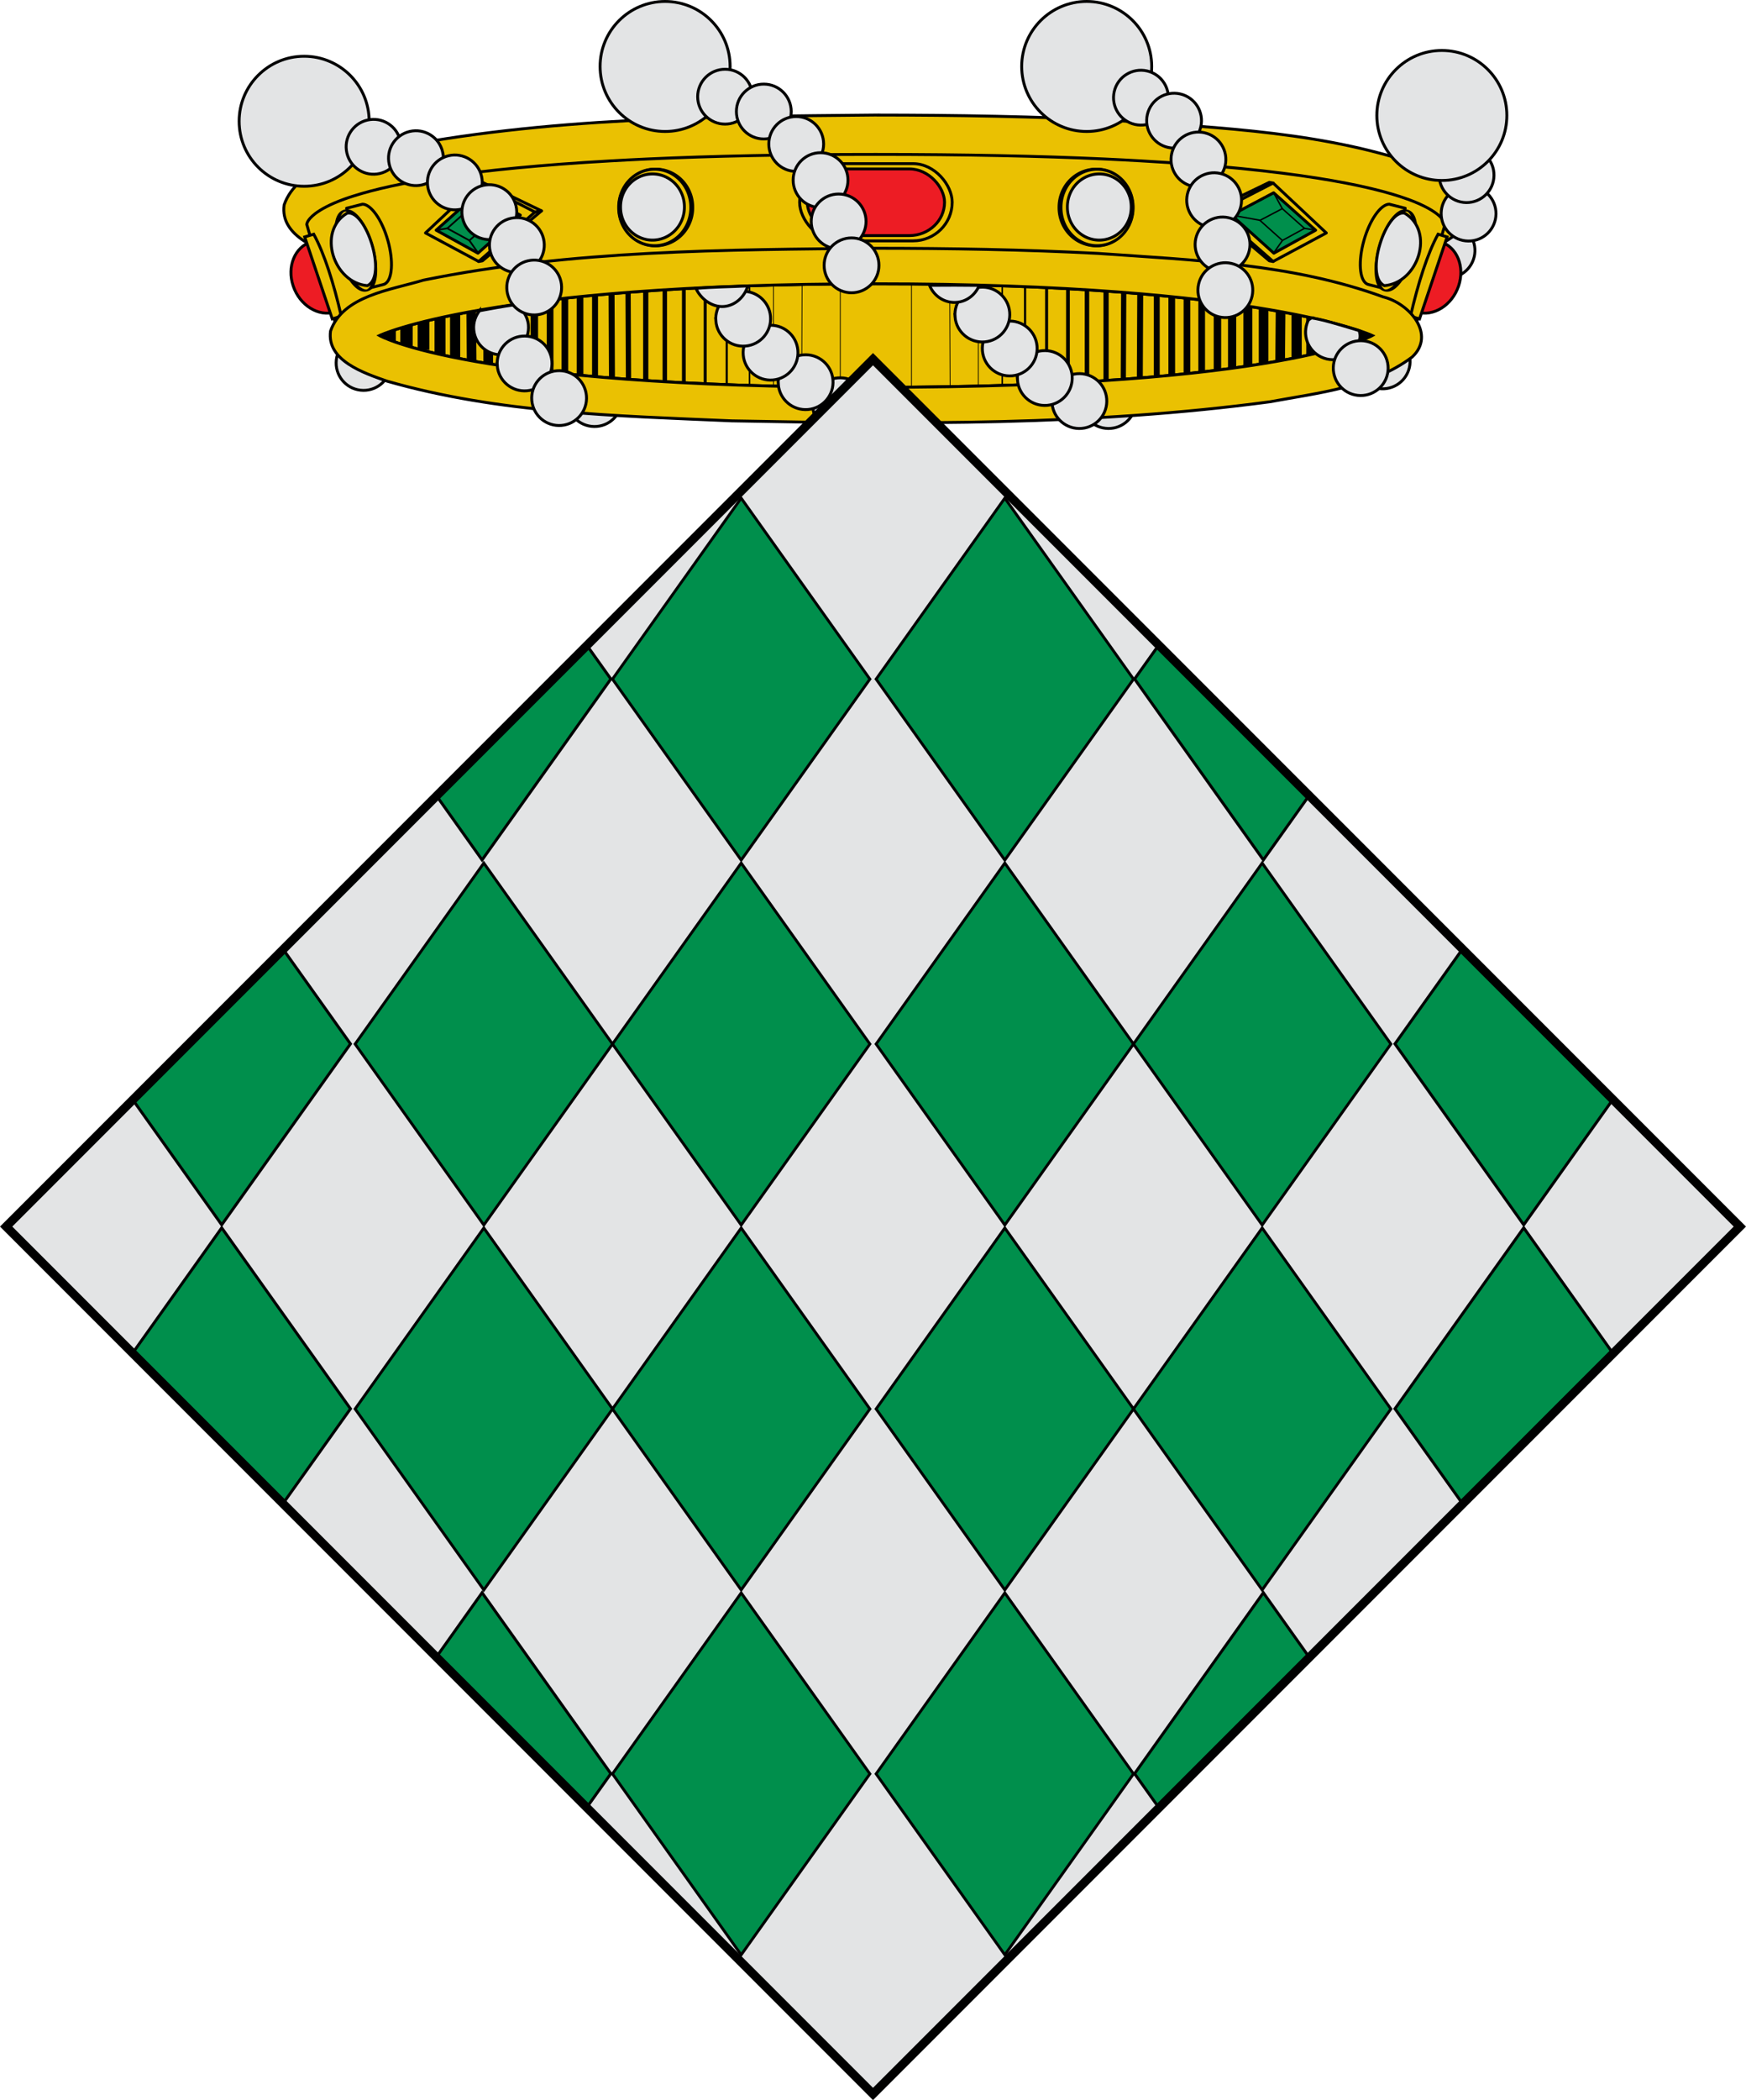 <?xml version="1.0" encoding="UTF-8" standalone="no"?>
<svg
   xmlns:dc="http://purl.org/dc/elements/1.1/"
   xmlns:cc="http://creativecommons.org/ns#"
   xmlns:rdf="http://www.w3.org/1999/02/22-rdf-syntax-ns#"
   xmlns:svg="http://www.w3.org/2000/svg"
   xmlns="http://www.w3.org/2000/svg"
   xmlns:sodipodi="http://sodipodi.sourceforge.net/DTD/sodipodi-0.dtd"
   xmlns:inkscape="http://www.inkscape.org/namespaces/inkscape"
   inkscape:version="1.0 (4035a4fb49, 2020-05-01)"
   sodipodi:docname="Escut_de_Talamanca.svg"
   id="svg3194"
   height="725.136"
   width="603.243"
   version="1.0">
  <sodipodi:namedview
     inkscape:current-layer="svg3194"
     inkscape:window-maximized="1"
     inkscape:window-y="0"
     inkscape:window-x="0"
     inkscape:cy="237.51488"
     inkscape:cx="301.62133"
     inkscape:zoom="0.56512821"
     showgrid="false"
     id="namedview217"
     inkscape:window-height="691"
     inkscape:window-width="1366"
     inkscape:pageshadow="2"
     inkscape:pageopacity="0"
     guidetolerance="10"
     gridtolerance="10"
     objecttolerance="10"
     borderopacity="1"
     bordercolor="#666666"
     pagecolor="#ffffff" />
  <defs
     id="defs3196" />
  <g
     style="display:inline"
     id="layer3"
     transform="translate(-29.807,-173.345)">
    <g
       id="g2632"
       transform="translate(487.413,-556.1)">
      <path
         style="fill:#e3e4e5;fill-opacity:1;stroke:#010101;stroke-width:1;stroke-miterlimit:4;stroke-dasharray:none"
         id="path3446"
         d="m 33.911,811.986 c 2.186,-4.755 7.809,-6.836 12.564,-4.649 4.751,2.184 6.832,7.807 4.645,12.562 -2.185,4.753 -7.808,6.834 -12.559,4.649 -4.755,-2.186 -6.836,-7.809 -4.651,-12.562 z" />
      <path
         style="fill:#eac102;fill-rule:evenodd;stroke:#000000;stroke-width:1px;stroke-linecap:butt;stroke-linejoin:miter;stroke-opacity:1"
         id="path9052"
         d="m -155.159,769.165 c -56.613,0.564 -113.876,0.617 -169.475,11.941 -12.408,3.739 -30.146,5.827 -34.804,19.07 -1.528,11.061 12.501,15.749 21.263,18.789 41.744,11.963 85.853,12.976 129.105,14.847 67.291,1.289 135.015,1.812 201.806,-7.122 18.247,-3.365 38.339,-5.442 53.344,-16.78 8.96,-8.379 -0.958,-20.095 -10.862,-22.505 -33.977,-12.447 -71.036,-13.782 -106.972,-16.317 -27.773,-1.447 -55.595,-1.905 -83.407,-1.923 z" />
      <path
         style="fill:#eac102;fill-opacity:1;fill-rule:evenodd;stroke:#000000;stroke-width:1px;stroke-linecap:butt;stroke-linejoin:miter;stroke-opacity:1"
         id="path9054"
         d="m -154.984,782.762 c -30.857,0 -56.88,0.574 -78.812,1.571 -4.387,0.2 -8.621,0.422 -12.688,0.652 -48.771,2.767 -74.923,7.658 -88.938,12.126 -1.168,0.372 -2.276,0.732 -3.281,1.097 -5.012,1.821 -8.094,3.565 -9.969,4.981 -0.369,0.279 -0.686,0.546 -0.969,0.8 -0.293,0.264 -0.537,0.506 -0.75,0.741 -1.253,1.383 -1.219,2.224 -1.219,2.224 l 10.656,36.733 h 34.844 302.25 34.844 l 10.656,-36.733 c 0,0 0.034,-0.84 -1.219,-2.224 -0.212,-0.235 -0.457,-0.477 -0.75,-0.741 -1.715,-1.549 -4.922,-3.595 -10.937,-5.781 -0.009,-0.003 -0.023,0.003 -0.031,0 -13.071,-4.744 -39.351,-10.225 -92.188,-13.223 -0.01,-5.7e-4 -0.021,5.7e-4 -0.031,0 -4.066,-0.231 -8.27,-0.453 -12.656,-0.652 -21.933,-0.998 -47.954,-1.571 -78.812,-1.571 z" />
      <path
         style="display:inline;overflow:visible;visibility:visible;fill:#eac102;fill-opacity:1;fill-rule:evenodd;stroke:#000000;stroke-width:1.784px;stroke-linecap:round;stroke-linejoin:round;stroke-miterlimit:4;stroke-dasharray:none;stroke-dashoffset:0;stroke-opacity:1;marker:none;marker-start:none;marker-mid:none;marker-end:none;enable-background:accumulate"
         id="path9058"
         transform="matrix(0.553,0,0,0.569,-1059.582,398.757)"
         d="m 1796.348,707.071 a 23.066,23.066 0 1 1 -46.131,0 23.066,23.066 0 1 1 46.131,0 z" />
      <path
         style="display:inline;overflow:visible;visibility:visible;fill:#eac102;fill-opacity:1;fill-rule:evenodd;stroke:#000000;stroke-width:1.804px;stroke-linecap:round;stroke-linejoin:round;stroke-miterlimit:4;stroke-dasharray:none;stroke-dashoffset:0;stroke-opacity:1;marker:none;marker-start:none;marker-mid:none;marker-end:none;enable-background:accumulate"
         id="path9060"
         transform="matrix(0.54,0,0,0.569,-1036.134,398.757)"
         d="m 1796.348,707.071 a 23.066,23.066 0 1 1 -46.131,0 23.066,23.066 0 1 1 46.131,0 z" />
      <path
         style="display:inline;overflow:visible;visibility:visible;fill:#e3e4e5;fill-opacity:1;fill-rule:evenodd;stroke:#000000;stroke-width:2.063px;stroke-linecap:round;stroke-linejoin:round;stroke-miterlimit:4;stroke-dasharray:none;stroke-dashoffset:0;stroke-opacity:1;marker:none;marker-start:none;marker-mid:none;marker-end:none;enable-background:accumulate"
         id="path9062"
         transform="matrix(0.478,0,0,0.492,-925.426,453.05)"
         d="m 1796.348,707.071 a 23.066,23.066 0 1 1 -46.131,0 23.066,23.066 0 1 1 46.131,0 z" />
      <path
         style="display:inline;overflow:visible;visibility:visible;fill:#eac102;fill-opacity:1;fill-rule:evenodd;stroke:#000000;stroke-width:1.784px;stroke-linecap:round;stroke-linejoin:round;stroke-miterlimit:4;stroke-dasharray:none;stroke-dashoffset:0;stroke-opacity:1;marker:none;marker-start:none;marker-mid:none;marker-end:none;enable-background:accumulate"
         id="path9066"
         transform="matrix(-0.553,0,0,0.569,749.613,398.757)"
         d="m 1796.348,707.071 a 23.066,23.066 0 1 1 -46.131,0 23.066,23.066 0 1 1 46.131,0 z" />
      <path
         style="display:inline;overflow:visible;visibility:visible;fill:#eac102;fill-opacity:1;fill-rule:evenodd;stroke:#000000;stroke-width:1.804px;stroke-linecap:round;stroke-linejoin:round;stroke-miterlimit:4;stroke-dasharray:none;stroke-dashoffset:0;stroke-opacity:1;marker:none;marker-start:none;marker-mid:none;marker-end:none;enable-background:accumulate"
         id="path9068"
         transform="matrix(-0.54,0,0,0.569,726.165,398.757)"
         d="m 1796.348,707.071 a 23.066,23.066 0 1 1 -46.131,0 23.066,23.066 0 1 1 46.131,0 z" />
      <path
         style="display:inline;overflow:visible;visibility:visible;fill:#e3e4e5;fill-opacity:1;fill-rule:evenodd;stroke:#000000;stroke-width:2.063px;stroke-linecap:round;stroke-linejoin:round;stroke-miterlimit:4;stroke-dasharray:none;stroke-dashoffset:0;stroke-opacity:1;marker:none;marker-start:none;marker-mid:none;marker-end:none;enable-background:accumulate"
         id="path9070"
         transform="matrix(-0.478,0,0,0.492,615.457,453.05)"
         d="m 1796.348,707.071 a 23.066,23.066 0 1 1 -46.131,0 23.066,23.066 0 1 1 46.131,0 z" />
      <path
         style="fill:none;fill-rule:evenodd;stroke:#000000;stroke-width:1px;stroke-linecap:round;stroke-linejoin:round;stroke-opacity:1"
         id="path9074"
         d="m -270.514,802.248 -20.416,-9.842 -1.308,0.238 19.471,10.014 z" />
      <path
         style="fill:none;fill-rule:evenodd;stroke:#000000;stroke-width:1px;stroke-linecap:round;stroke-linejoin:round;stroke-opacity:1"
         id="path9076"
         d="m -270.514,802.248 -20.416,17.262 -1.308,0.238 19.471,-17.09 z" />
      <path
         style="display:inline;overflow:visible;visibility:visible;fill:none;fill-opacity:1;fill-rule:evenodd;stroke:#000000;stroke-width:1px;stroke-linecap:round;stroke-linejoin:round;stroke-miterlimit:4;stroke-dasharray:none;stroke-dashoffset:0;stroke-opacity:1;marker:none;marker-start:none;marker-mid:none;marker-end:none;enable-background:accumulate"
         id="path9078"
         d="m -292.267,819.706 -18.335,-9.826 18.293,-17.154" />
      <path
         style="fill:#008f4c;fill-rule:evenodd;stroke:#000000;stroke-width:1px;stroke-linecap:round;stroke-linejoin:round;stroke-opacity:1"
         id="path9082"
         d="m -277.827,803.716 -14.649,13.156 -14.435,-7.941 14.506,-12.922 z" />
      <path
         style="fill:none;fill-rule:evenodd;stroke:#000000;stroke-width:0.6;stroke-linecap:round;stroke-linejoin:round;stroke-miterlimit:4;stroke-dasharray:none;stroke-opacity:1"
         id="path9084"
         d="m -287.678,805.539 -7.749,6.935 -7.636,-4.176 7.673,-6.811 z" />
      <path
         style="fill:none;fill-rule:evenodd;stroke:#000000;stroke-width:0.6;stroke-linecap:round;stroke-linejoin:round;stroke-miterlimit:4;stroke-dasharray:none;stroke-opacity:1"
         id="path9086"
         d="m -292.404,816.789 -3.037,-4.313" />
      <path
         style="fill:none;fill-rule:evenodd;stroke:#000000;stroke-width:0.6;stroke-linecap:round;stroke-linejoin:round;stroke-miterlimit:4;stroke-dasharray:none;stroke-opacity:1"
         id="path9088"
         d="m -306.696,808.892 3.662,-0.613" />
      <path
         style="fill:none;fill-rule:evenodd;stroke:#000000;stroke-width:0.6;stroke-linecap:round;stroke-linejoin:round;stroke-miterlimit:4;stroke-dasharray:none;stroke-opacity:1"
         id="path9090"
         d="m -287.688,805.508 9.575,-1.74" />
      <path
         style="fill:none;fill-rule:evenodd;stroke:#000000;stroke-width:0.6;stroke-linecap:round;stroke-linejoin:round;stroke-miterlimit:4;stroke-dasharray:none;stroke-opacity:1"
         id="path9092"
         d="m -295.423,801.545 3.019,-5.535" />
      <path
         style="fill:none;fill-rule:evenodd;stroke:#000000;stroke-width:1px;stroke-linecap:round;stroke-linejoin:round;stroke-opacity:1"
         id="path9096"
         d="m -39.455,802.248 20.416,-9.842 1.308,0.238 -19.471,10.014 z" />
      <path
         style="fill:none;fill-rule:evenodd;stroke:#000000;stroke-width:1px;stroke-linecap:round;stroke-linejoin:round;stroke-opacity:1"
         id="path9098"
         d="m -39.455,802.248 20.416,17.262 1.308,0.238 -19.471,-17.09 z" />
      <path
         style="display:inline;overflow:visible;visibility:visible;fill:none;fill-opacity:1;fill-rule:evenodd;stroke:#000000;stroke-width:1px;stroke-linecap:round;stroke-linejoin:round;stroke-miterlimit:4;stroke-dasharray:none;stroke-dashoffset:0;stroke-opacity:1;marker:none;marker-start:none;marker-mid:none;marker-end:none;enable-background:accumulate"
         id="path9100"
         d="M -17.702,819.706 0.633,809.88 -17.661,792.726" />
      <path
         style="fill:#008f4c;fill-rule:evenodd;stroke:#000000;stroke-width:1px;stroke-linecap:round;stroke-linejoin:round;stroke-opacity:1"
         id="path9104"
         d="m -32.142,803.716 14.649,13.156 14.435,-7.941 -14.506,-12.922 z" />
      <path
         style="fill:none;fill-rule:evenodd;stroke:#000000;stroke-width:0.5;stroke-linecap:round;stroke-linejoin:round;stroke-miterlimit:4;stroke-dasharray:none;stroke-opacity:1"
         id="path9106"
         d="m -22.292,805.539 7.749,6.935 7.636,-4.176 -7.673,-6.811 z" />
      <path
         style="fill:none;fill-rule:evenodd;stroke:#000000;stroke-width:0.5;stroke-linecap:round;stroke-linejoin:round;stroke-miterlimit:4;stroke-dasharray:none;stroke-opacity:1"
         id="path9108"
         d="m -17.565,816.789 3.037,-4.313" />
      <path
         style="fill:none;fill-rule:evenodd;stroke:#000000;stroke-width:0.5;stroke-linecap:round;stroke-linejoin:round;stroke-miterlimit:4;stroke-dasharray:none;stroke-opacity:1"
         id="path9110"
         d="m -3.273,808.892 -3.662,-0.613" />
      <path
         style="fill:none;fill-rule:evenodd;stroke:#000000;stroke-width:0.5;stroke-linecap:round;stroke-linejoin:round;stroke-miterlimit:4;stroke-dasharray:none;stroke-opacity:1"
         id="path9112"
         d="m -22.281,805.508 -9.575,-1.74" />
      <path
         style="fill:none;fill-rule:evenodd;stroke:#000000;stroke-width:0.5;stroke-linecap:round;stroke-linejoin:round;stroke-miterlimit:4;stroke-dasharray:none;stroke-opacity:1"
         id="path9114"
         d="m -14.546,801.545 -3.019,-5.535" />
      <rect
         style="display:inline;overflow:visible;visibility:visible;fill:#eac102;fill-opacity:1;fill-rule:nonzero;stroke:#000000;stroke-width:1;stroke-linecap:butt;stroke-linejoin:miter;stroke-miterlimit:4;stroke-dasharray:none;stroke-dashoffset:0;stroke-opacity:1;marker:none;marker-start:none;marker-mid:none;marker-end:none;enable-background:accumulate"
         id="rect9118"
         y="785.957"
         x="-181.341"
         ry="13.325"
         rx="13.479"
         height="26.65"
         width="52.713" />
      <rect
         style="display:inline;overflow:visible;visibility:visible;fill:#ed1c24;fill-opacity:1;fill-rule:nonzero;stroke:#000000;stroke-width:1;stroke-linecap:butt;stroke-linejoin:miter;stroke-miterlimit:4;stroke-dasharray:none;stroke-dashoffset:0;stroke-opacity:1;marker:none;marker-start:none;marker-mid:none;marker-end:none;enable-background:accumulate"
         id="rect9120"
         y="787.776"
         x="-178.7"
         ry="11.507"
         rx="12.129"
         height="23.013"
         width="47.431" />
      <path
         style="display:inline;overflow:visible;visibility:visible;fill:#ed1c24;fill-opacity:1;fill-rule:nonzero;stroke:#000000;stroke-width:1;stroke-linecap:butt;stroke-linejoin:miter;stroke-miterlimit:4;stroke-dasharray:none;stroke-dashoffset:0;stroke-opacity:1;marker:none;marker-start:none;marker-mid:none;marker-end:none;enable-background:accumulate"
         id="path9172"
         d="m -341.595,837.046 c -0.099,0.034 -0.18,0.098 -0.281,0.129 -5.721,1.732 -12.181,-2.296 -14.432,-8.99 -2.251,-6.693 0.557,-13.526 6.278,-15.258 0.101,-0.031 0.206,-0.022 0.308,-0.049 z" />
      <path
         style="display:inline;overflow:visible;visibility:visible;fill:#eac102;fill-opacity:1;fill-rule:nonzero;stroke:#000000;stroke-width:1;stroke-linecap:butt;stroke-linejoin:miter;stroke-miterlimit:4;stroke-dashoffset:0;stroke-opacity:1;marker:none;marker-start:none;marker-mid:none;marker-end:none;enable-background:accumulate"
         id="path9174"
         d="m -349.213,810.313 -3.116,0.943 9.517,28.301 3.116,-0.943 c -2.573,-11.262 -5.887,-21.712 -9.517,-28.301 z" />
      <path
         style="display:inline;overflow:visible;visibility:visible;fill:#eac102;fill-opacity:1;fill-rule:evenodd;stroke:#000000;stroke-width:1px;stroke-linecap:round;stroke-linejoin:round;stroke-miterlimit:4;stroke-dasharray:none;stroke-dashoffset:0;stroke-opacity:1;marker:none;marker-start:none;marker-mid:none;marker-end:none;enable-background:accumulate"
         id="path9178"
         d="m -332.346,799.946 c 2.946,0.062 6.733,5.4 8.745,12.526 2.013,7.126 1.542,13.531 -0.976,14.983 l -0.106,0.056 c -0.15,0.076 -0.304,0.135 -0.468,0.177 l -4.933,1.243 -2.235,-7.915 c -0.842,-1.709 -1.595,-3.653 -2.193,-5.77 -0.598,-2.117 -0.974,-4.171 -1.145,-6.051 l -2.214,-7.841 z" />
      <path
         style="display:inline;overflow:visible;visibility:visible;fill:#eac102;fill-opacity:1;fill-rule:evenodd;stroke:#000000;stroke-width:1.555px;stroke-linecap:round;stroke-linejoin:round;stroke-miterlimit:4;stroke-dasharray:none;stroke-dashoffset:0;stroke-opacity:1;marker:none;marker-start:none;marker-mid:none;marker-end:none;enable-background:accumulate"
         id="path9180"
         transform="matrix(-0.9,0.229,0.121,0.429,1418.393,46.897)"
         d="m 2048.379,702.486 a 6.069,32.089 0 1 1 -12.138,0 6.069,32.089 0 1 1 12.138,0 z" />
      <path
         style="display:inline;overflow:visible;visibility:visible;fill:#e3e4e5;fill-opacity:1;fill-rule:evenodd;stroke:#000000;stroke-width:1px;stroke-linecap:round;stroke-linejoin:round;stroke-miterlimit:4;stroke-dashoffset:0;stroke-opacity:1;marker:none;marker-start:none;marker-mid:none;marker-end:none;enable-background:accumulate"
         id="path9182"
         d="m -337.701,803.067 c -10.487,6.263 -4.66,24.143 7.063,25.007 7.008,-3.387 -0.636,-26.52 -7.063,-25.007 z" />
      <path
         style="display:inline;overflow:visible;visibility:visible;fill:#ed1c24;fill-opacity:1;fill-rule:nonzero;stroke:#000000;stroke-width:1;stroke-linecap:butt;stroke-linejoin:miter;stroke-miterlimit:4;stroke-dasharray:none;stroke-dashoffset:0;stroke-opacity:1;marker:none;marker-start:none;marker-mid:none;marker-end:none;enable-background:accumulate"
         id="path9188"
         d="m 31.626,837.046 c 0.099,0.034 0.18,0.098 0.281,0.129 5.721,1.732 12.181,-2.296 14.432,-8.99 2.251,-6.693 -0.557,-13.526 -6.278,-15.258 -0.101,-0.031 -0.206,-0.022 -0.308,-0.049 z" />
      <path
         style="display:inline;overflow:visible;visibility:visible;fill:#eac102;fill-opacity:1;fill-rule:nonzero;stroke:#000000;stroke-width:1;stroke-linecap:butt;stroke-linejoin:miter;stroke-miterlimit:4;stroke-dashoffset:0;stroke-opacity:1;marker:none;marker-start:none;marker-mid:none;marker-end:none;enable-background:accumulate"
         id="path9190"
         d="m 39.244,810.313 3.116,0.943 -9.517,28.301 -3.116,-0.943 c 2.573,-11.262 5.887,-21.712 9.517,-28.301 z" />
      <path
         style="fill:#e3e4e5;fill-opacity:1;stroke:#010101;stroke-width:1;stroke-miterlimit:4;stroke-dasharray:none"
         id="path10153"
         d="m 49.667,812.67 c -5.233,-0.069 -9.416,-4.364 -9.347,-9.597 0.069,-5.229 4.364,-9.412 9.597,-9.342 5.231,0.069 9.414,4.363 9.345,9.592 -0.069,5.233 -4.363,9.416 -9.594,9.347 z" />
      <path
         style="display:inline;overflow:visible;visibility:visible;fill:#eac102;fill-opacity:1;fill-rule:evenodd;stroke:#000000;stroke-width:1px;stroke-linecap:round;stroke-linejoin:round;stroke-miterlimit:4;stroke-dasharray:none;stroke-dashoffset:0;stroke-opacity:1;marker:none;marker-start:none;marker-mid:none;marker-end:none;enable-background:accumulate"
         id="path9194"
         d="m 22.377,799.946 c -2.946,0.062 -6.733,5.4 -8.745,12.526 -2.013,7.126 -1.542,13.531 0.976,14.983 l 0.106,0.056 c 0.15,0.076 0.304,0.135 0.468,0.177 l 4.933,1.243 2.235,-7.915 c 0.842,-1.709 1.595,-3.653 2.193,-5.77 0.598,-2.117 0.974,-4.171 1.145,-6.051 l 2.214,-7.841 z" />
      <path
         style="display:inline;overflow:visible;visibility:visible;fill:#eac102;fill-opacity:1;fill-rule:evenodd;stroke:#000000;stroke-width:1.555px;stroke-linecap:round;stroke-linejoin:round;stroke-miterlimit:4;stroke-dasharray:none;stroke-dashoffset:0;stroke-opacity:1;marker:none;marker-start:none;marker-mid:none;marker-end:none;enable-background:accumulate"
         id="path9196"
         transform="matrix(0.9,0.229,-0.121,0.429,-1728.362,46.897)"
         d="m 2048.379,702.486 a 6.069,32.089 0 1 1 -12.138,0 6.069,32.089 0 1 1 12.138,0 z" />
      <path
         style="display:inline;overflow:visible;visibility:visible;fill:#e3e4e5;fill-opacity:1;fill-rule:evenodd;stroke:#000000;stroke-width:1px;stroke-linecap:round;stroke-linejoin:round;stroke-miterlimit:4;stroke-dashoffset:0;stroke-opacity:1;marker:none;marker-start:none;marker-mid:none;marker-end:none;enable-background:accumulate"
         id="path9198"
         d="m 27.732,803.067 c 10.487,6.263 4.66,24.143 -7.063,25.007 -7.008,-3.387 0.636,-26.52 7.063,-25.007 z" />
      <path
         style="fill:#e3e4e5;fill-opacity:1;stroke:#010101;stroke-width:1;stroke-miterlimit:4;stroke-dasharray:none"
         id="path10145"
         d="m -156.741,878.959 c -5.233,-0.069 -9.416,-4.364 -9.347,-9.597 0.069,-5.229 4.363,-9.411 9.597,-9.342 5.231,0.069 9.414,4.363 9.345,9.592 -0.069,5.233 -4.363,9.416 -9.594,9.347 z" />
      <path
         style="fill:#e3e4e5;fill-opacity:1;stroke:#010101;stroke-width:1;stroke-miterlimit:4;stroke-dasharray:none"
         id="path10143"
         d="m -74.715,877.393 c -5.233,-0.069 -9.416,-4.364 -9.347,-9.597 0.069,-5.229 4.363,-9.411 9.597,-9.342 5.231,0.069 9.414,4.363 9.345,9.592 -0.069,5.233 -4.363,9.416 -9.594,9.347 z" />
      <path
         style="fill:#e3e4e5;fill-opacity:1;stroke:#010101;stroke-width:1;stroke-miterlimit:4;stroke-dasharray:none"
         id="path10147"
         d="m -252.334,876.718 c -5.233,-0.069 -9.416,-4.364 -9.347,-9.597 0.069,-5.229 4.363,-9.411 9.597,-9.342 5.231,0.069 9.414,4.363 9.345,9.592 -0.069,5.233 -4.363,9.416 -9.594,9.347 z" />
      <path
         style="fill:#e3e4e5;fill-opacity:1;stroke:#010101;stroke-width:1;stroke-miterlimit:4;stroke-dasharray:none"
         id="path10149"
         d="m -332.119,864.236 c -5.233,-0.069 -9.416,-4.364 -9.347,-9.597 0.069,-5.229 4.363,-9.411 9.597,-9.342 5.231,0.069 9.414,4.363 9.345,9.592 -0.069,5.233 -4.363,9.416 -9.594,9.347 z" />
      <path
         style="fill:#eac102;fill-rule:evenodd;stroke:#000000;stroke-width:1px;stroke-linecap:butt;stroke-linejoin:miter;stroke-opacity:1"
         id="path9202"
         d="m -326.509,845.302 c 0,0 37.062,-17.868 171.525,-17.868 134.018,0 171.525,17.868 171.525,17.868 0,0 -31.347,17.868 -171.525,17.868 -140.623,0 -171.525,-17.868 -171.525,-17.868 z" />
      <path
         style="font-size:12px;fill:none;stroke:#000000;stroke-width:0.52"
         id="path9206"
         d="M -198.642,866.023 V 824.682" />
      <path
         style="font-size:12px;fill:none;stroke:#000000;stroke-width:0.766"
         id="path9208"
         d="M -206.524,866.023 V 824.682" />
      <path
         style="font-size:12px;fill:none;stroke:#000000;stroke-width:1.026"
         id="path9210"
         d="M -213.965,866.023 V 824.682" />
      <path
         style="font-size:12px;fill:none;stroke:#000000;stroke-width:1.286"
         id="path9212"
         d="M -221.341,866.023 V 824.682" />
      <path
         style="font-size:12px;fill:none;stroke:#000000;stroke-width:1.546"
         id="path9214"
         d="M -227.913,866.023 V 824.682" />
      <path
         style="font-size:12px;fill:none;stroke:#000000;stroke-width:1.806"
         id="path9216"
         d="m -240.447,863.794 -0.174,-37.627 m 6.116,38.122 V 824.931" />
      <path
         style="font-size:12px;fill:none;stroke:#000000;stroke-width:2.051"
         id="path9218"
         d="m -252.02,862.102 v -34.667 m 5.863,35.657 -0.174,-36.892" />
      <path
         style="font-size:12px;fill:none;stroke:#000000;stroke-width:2.311"
         id="path9220"
         d="m -267.545,860.122 v -30.458 m 5.094,30.953 v -31.943 m 5.248,32.933 v -33.182" />
      <path
         style="font-size:12px;fill:none;stroke:#000000;stroke-width:2.572"
         id="path9222"
         d="M -272.987,859.873 V 830.408" />
      <path
         style="font-size:12px;fill:none;stroke:#000000;stroke-width:2.832"
         id="path9224"
         d="M -278.061,858.388 V 830.903" />
      <path
         style="font-size:12px;fill:none;stroke:#000000;stroke-width:3.092"
         id="path9226"
         d="M -283.503,857.644 V 832.139" />
      <path
         style="font-size:12px;fill:none;stroke:#000000;stroke-width:3.337"
         id="path9228"
         d="m -294.643,855.418 -0.174,-20.306 m 5.883,21.296 v -22.781" />
      <path
         style="font-size:12px;fill:none;stroke:#000000;stroke-width:3.525"
         id="path9230"
         d="M -300.353,853.684 V 835.852" />
      <path
         style="font-size:12px;fill:none;stroke:#000000;stroke-width:3.785"
         id="path9232"
         d="M -305.581,852.238 V 837.389" />
      <path
         style="font-size:12px;fill:none;stroke:#000000;stroke-width:4.031"
         id="path9234"
         d="M -311.29,850.258 V 838.628" />
      <path
         style="font-size:12px;fill:none;stroke:#000000;stroke-width:4.276"
         id="path9236"
         d="m -317.158,849.268 v -8.66" />
      <path
         style="font-size:12px;fill:none;stroke:#000000;stroke-width:5.042"
         id="path9238"
         d="m -323.369,847.29 v -4.209" />
      <path
         style="font-size:12px;fill:none;stroke:#000000;stroke-width:0.26"
         id="path9240"
         d="m -167.283,863.794 v -37.873 m -13.353,39.112 0.174,-40.102 m -9.906,40.597 v -40.846" />
      <path
         style="font-size:12px;fill:none;stroke:#000000;stroke-width:0.52"
         id="path9242"
         d="M -111.327,866.023 V 824.682" />
      <path
         style="font-size:12px;fill:none;stroke:#000000;stroke-width:0.766"
         id="path9244"
         d="M -103.445,866.023 V 824.682" />
      <path
         style="font-size:12px;fill:none;stroke:#000000;stroke-width:1.026"
         id="path9246"
         d="M -96.005,866.023 V 824.682" />
      <path
         style="font-size:12px;fill:none;stroke:#000000;stroke-width:1.286"
         id="path9248"
         d="M -88.629,866.023 V 824.682" />
      <path
         style="font-size:12px;fill:none;stroke:#000000;stroke-width:1.546"
         id="path9250"
         d="M -82.057,866.023 V 824.682" />
      <path
         style="font-size:12px;fill:none;stroke:#000000;stroke-width:1.806"
         id="path9252"
         d="m -69.522,863.794 0.174,-37.627 m -6.116,38.122 V 824.931" />
      <path
         style="font-size:12px;fill:none;stroke:#000000;stroke-width:2.051"
         id="path9254"
         d="m -57.95,862.102 v -34.667 m -5.863,35.657 0.174,-36.892" />
      <path
         style="font-size:12px;fill:none;stroke:#000000;stroke-width:2.311"
         id="path9256"
         d="m -42.424,860.122 v -30.458 m -5.094,30.953 v -31.943 m -5.248,32.933 v -33.182" />
      <path
         style="font-size:12px;fill:none;stroke:#000000;stroke-width:2.572"
         id="path9258"
         d="M -36.982,859.873 V 830.408" />
      <path
         style="font-size:12px;fill:none;stroke:#000000;stroke-width:2.832"
         id="path9260"
         d="M -31.908,858.388 V 830.903" />
      <path
         style="font-size:12px;fill:none;stroke:#000000;stroke-width:3.092"
         id="path9262"
         d="M -26.467,857.644 V 832.139" />
      <path
         style="font-size:12px;fill:none;stroke:#000000;stroke-width:3.337"
         id="path9264"
         d="m -15.326,855.418 0.174,-20.306 m -5.883,21.296 v -22.781" />
      <path
         style="font-size:12px;fill:none;stroke:#000000;stroke-width:3.525"
         id="path9266"
         d="M -9.617,853.684 V 835.852" />
      <path
         style="font-size:12px;fill:none;stroke:#000000;stroke-width:3.785"
         id="path9268"
         d="M -4.389,852.238 V 837.389" />
      <path
         style="font-size:12px;fill:none;stroke:#000000;stroke-width:4.031"
         id="path9270"
         d="M 1.321,850.258 V 838.628" />
      <path
         style="font-size:12px;fill:none;stroke:#000000;stroke-width:4.276"
         id="path9272"
         d="m 7.189,849.268 v -8.66" />
      <path
         style="font-size:12px;fill:none;stroke:#000000;stroke-width:5.042"
         id="path9274"
         d="m 13.399,847.29 v -4.209" />
      <path
         style="font-size:12px;fill:none;stroke:#000000;stroke-width:0.26"
         id="path9276"
         d="m -142.686,863.794 v -37.873 m 13.353,39.112 -0.174,-40.102 m 9.906,40.597 v -40.846" />
      <path
         style="fill:#e3e4e5;fill-opacity:1;stroke:#010101;stroke-width:1;stroke-miterlimit:4;stroke-dasharray:none"
         id="path11736"
         d="m 11.497,850.268 c 2.186,-4.755 7.809,-6.836 12.564,-4.649 4.751,2.184 6.832,7.807 4.645,12.562 -2.185,4.753 -7.808,6.834 -12.559,4.649 -4.755,-2.186 -6.836,-7.809 -4.651,-12.562 z" />
      <path
         style="fill:#eac102;fill-rule:evenodd;stroke:#000000;stroke-width:1px;stroke-linecap:butt;stroke-linejoin:miter;stroke-opacity:1"
         id="path9278"
         d="m -155.138,815.168 c -52.175,0.52 -104.944,0.576 -156.185,11.011 -11.435,3.446 -27.791,5.364 -32.084,17.569 -1.408,10.194 11.508,14.521 19.584,17.323 38.472,11.026 79.141,11.966 119.003,13.689 62.016,1.188 124.408,1.648 185.964,-6.585 16.817,-3.101 35.333,-5.016 49.162,-15.465 8.257,-7.722 -0.866,-18.518 -9.994,-20.739 -31.314,-11.471 -65.465,-12.692 -98.584,-15.028 -25.596,-1.334 -51.237,-1.759 -76.868,-1.776 z m 0.144,12.268 c 134.017,2e-5 171.535,17.87 171.535,17.87 -9e-5,-10e-6 -31.358,17.87 -171.535,17.87 -140.623,0 -171.506,-17.87 -171.506,-17.87 0,-10e-6 37.043,-17.87 171.506,-17.87 z" />
      <path
         style="fill:#e3e4e5;fill-opacity:1;stroke:#010101;stroke-width:1;stroke-miterlimit:4;stroke-dasharray:none"
         id="path11795"
         d="m -4.578,839.199 c -0.401,0.534 -0.804,0.381 -1.094,1.012 -2.185,4.753 -0.099,10.376 4.656,12.562 4.751,2.184 10.377,0.097 12.562,-4.656 0.913,-1.985 0.929,-2.523 0.469,-4.497 -7.129,-2.164 -13.028,-3.95 -16.594,-4.421 z" />
      <path
         style="fill:#e3e4e5;fill-opacity:1;stroke:#010101;stroke-width:1;stroke-miterlimit:4;stroke-dasharray:none"
         id="path10141"
         d="m 12.395,866.019 c -5.233,-0.069 -9.416,-4.364 -9.347,-9.597 0.069,-5.229 4.363,-9.411 9.597,-9.342 5.231,0.069 9.414,4.363 9.345,9.592 -0.069,5.233 -4.363,9.416 -9.594,9.347 z" />
      <path
         style="fill:#e3e4e5;fill-opacity:1;stroke:#010101;stroke-width:1;stroke-miterlimit:4;stroke-dasharray:none"
         id="path10261"
         d="m 48.975,799.391 c -5.233,-0.069 -9.416,-4.364 -9.347,-9.597 0.069,-5.229 4.364,-9.412 9.597,-9.342 5.231,0.069 9.414,4.363 9.345,9.592 -0.069,5.233 -4.363,9.416 -9.594,9.347 z" />
      <path
         style="fill:#e3e4e5;fill-opacity:1;stroke:#010101;stroke-width:1;stroke-miterlimit:4;stroke-dasharray:none"
         id="path10211"
         d="m 63.015,769.315 c 0,12.398 -10.053,22.448 -22.457,22.448 -12.407,0 -22.462,-10.047 -22.462,-22.448 0,-12.396 10.053,-22.445 22.462,-22.445 12.405,0 22.457,10.047 22.457,22.445 z" />
      <path
         style="fill:#e3e4e5;fill-opacity:1;stroke:#010101;stroke-width:1;stroke-miterlimit:4;stroke-dasharray:none"
         id="path10213"
         d="m -330.065,771.315 c 0,12.398 -10.057,22.448 -22.462,22.448 -12.402,0 -22.457,-10.048 -22.457,-22.448 0,-12.396 10.053,-22.446 22.457,-22.446 12.405,0 22.462,10.048 22.462,22.446 z" />
      <path
         style="fill:#e3e4e5;fill-opacity:1;stroke:#010101;stroke-width:1;stroke-miterlimit:4;stroke-dasharray:none"
         id="path10217"
         d="m -205.353,752.393 c 0,12.398 -10.055,22.448 -22.457,22.448 -12.402,0 -22.462,-10.047 -22.462,-22.448 0,-12.396 10.057,-22.445 22.462,-22.445 12.402,0 22.457,10.05 22.457,22.445 z" />
      <path
         style="fill:#e3e4e5;fill-opacity:1;stroke:#010101;stroke-width:1;stroke-miterlimit:4;stroke-dasharray:none"
         id="path10219"
         d="m -59.697,752.393 c 0,12.396 -10.053,22.448 -22.457,22.448 -12.402,0 -22.457,-10.05 -22.457,-22.448 0,-12.398 10.055,-22.448 22.457,-22.448 12.405,0.002 22.457,10.052 22.457,22.448 z" />
      <path
         style="fill:#e3e4e5;fill-opacity:1;stroke:#010101;stroke-width:1;stroke-miterlimit:4;stroke-dasharray:none"
         id="path10223"
         d="m -197.618,762.826 c 0,5.234 -4.239,9.473 -9.473,9.473 -5.229,0 -9.468,-4.239 -9.468,-9.473 0,-5.231 4.239,-9.47 9.468,-9.47 5.234,0 9.473,4.239 9.473,9.47 z" />
      <path
         style="fill:#e3e4e5;fill-opacity:1;stroke:#010101;stroke-width:1;stroke-miterlimit:4;stroke-dasharray:none"
         id="path10225"
         d="m -184.244,767.959 c 0,5.234 -4.239,9.473 -9.473,9.473 -5.229,0 -9.468,-4.239 -9.468,-9.473 0,-5.231 4.239,-9.47 9.468,-9.47 5.234,0 9.473,4.239 9.473,9.47 z" />
      <path
         style="fill:#e3e4e5;fill-opacity:1;stroke:#010101;stroke-width:1;stroke-miterlimit:4;stroke-dasharray:none"
         id="path10227"
         d="m -173.045,779.158 c 0,5.234 -4.239,9.473 -9.473,9.473 -5.229,0 -9.468,-4.239 -9.468,-9.473 0,-5.231 4.239,-9.47 9.468,-9.47 5.234,0 9.473,4.239 9.473,9.47 z" />
      <path
         style="fill:#e3e4e5;fill-opacity:1;stroke:#010101;stroke-width:1;stroke-miterlimit:4;stroke-dasharray:none"
         id="path10229"
         d="m -164.629,791.64 c 0,5.234 -4.239,9.473 -9.473,9.473 -5.229,0 -9.468,-4.239 -9.468,-9.473 0,-5.231 4.239,-9.47 9.468,-9.47 5.234,0 9.473,4.239 9.473,9.47 z" />
      <path
         style="fill:#e3e4e5;fill-opacity:1;stroke:#010101;stroke-width:1;stroke-miterlimit:4;stroke-dasharray:none"
         id="path10231"
         d="m -158.388,805.905 c 0,5.234 -4.239,9.473 -9.473,9.473 -5.229,0 -9.468,-4.239 -9.468,-9.473 0,-5.231 4.239,-9.47 9.468,-9.47 5.234,0 9.473,4.239 9.473,9.47 z" />
      <path
         style="fill:#e3e4e5;fill-opacity:1;stroke:#010101;stroke-width:1;stroke-miterlimit:4;stroke-dasharray:none"
         id="path10233"
         d="m -153.93,821.062 c 0,5.234 -4.239,9.473 -9.473,9.473 -5.229,0 -9.468,-4.239 -9.468,-9.473 0,-5.231 4.239,-9.47 9.468,-9.47 5.234,0 9.473,4.239 9.473,9.47 z" />
      <path
         style="fill:#e3e4e5;fill-opacity:1;stroke:#010101;stroke-width:1;stroke-miterlimit:4;stroke-dasharray:none"
         id="path10235"
         d="m -319.314,777.993 c 1.183,5.098 -1.988,10.186 -7.086,11.369 -5.094,1.182 -10.181,-1.989 -11.364,-7.088 -1.183,-5.096 1.989,-10.184 7.082,-11.366 5.098,-1.183 10.186,1.988 11.368,7.084 z" />
      <path
         style="fill:#e3e4e5;fill-opacity:1;stroke:#010101;stroke-width:1;stroke-miterlimit:4;stroke-dasharray:none"
         id="path10237"
         d="m -304.674,781.918 c 1.183,5.098 -1.988,10.186 -7.086,11.369 -5.094,1.182 -10.181,-1.989 -11.364,-7.087 -1.183,-5.096 1.989,-10.184 7.082,-11.366 5.098,-1.183 10.186,1.988 11.368,7.084 z" />
      <path
         style="fill:#e3e4e5;fill-opacity:1;stroke:#010101;stroke-width:1;stroke-miterlimit:4;stroke-dasharray:none"
         id="path10239"
         d="m -291.233,790.296 c 1.183,5.098 -1.988,10.186 -7.086,11.369 -5.094,1.182 -10.181,-1.989 -11.364,-7.088 -1.183,-5.096 1.989,-10.184 7.082,-11.366 5.098,-1.183 10.186,1.988 11.368,7.084 z" />
      <path
         style="fill:#e3e4e5;fill-opacity:1;stroke:#010101;stroke-width:1;stroke-miterlimit:4;stroke-dasharray:none"
         id="path10241"
         d="m -279.322,800.553 c 1.183,5.098 -1.988,10.186 -7.087,11.369 -5.094,1.182 -10.181,-1.989 -11.364,-7.087 -1.183,-5.096 1.989,-10.184 7.082,-11.366 5.098,-1.183 10.186,1.988 11.368,7.084 z" />
      <path
         style="fill:#e3e4e5;fill-opacity:1;stroke:#010101;stroke-width:1;stroke-miterlimit:4;stroke-dasharray:none"
         id="path10243"
         d="m -269.801,811.93 c 1.183,5.098 -1.988,10.186 -7.087,11.369 -5.094,1.182 -10.181,-1.989 -11.364,-7.088 -1.183,-5.096 1.989,-10.184 7.082,-11.366 5.098,-1.183 10.186,1.988 11.368,7.084 z" />
      <path
         style="fill:#e3e4e5;fill-opacity:1;stroke:#010101;stroke-width:1;stroke-miterlimit:4;stroke-dasharray:none"
         id="path10249"
         d="m -54.178,765.283 c -1.167,5.102 -6.244,8.289 -11.346,7.122 -5.097,-1.166 -8.285,-6.243 -7.118,-11.345 1.166,-5.1 6.244,-8.287 11.341,-7.121 5.102,1.167 8.289,6.244 7.123,11.344 z" />
      <path
         style="fill:#e3e4e5;fill-opacity:1;stroke:#010101;stroke-width:1;stroke-miterlimit:4;stroke-dasharray:none"
         id="path10251"
         d="m -42.731,773.218 c -1.167,5.102 -6.244,8.289 -11.346,7.122 -5.097,-1.166 -8.285,-6.243 -7.118,-11.345 1.166,-5.1 6.244,-8.287 11.341,-7.121 5.102,1.167 8.289,6.244 7.123,11.344 z" />
      <path
         style="fill:#e3e4e5;fill-opacity:1;stroke:#010101;stroke-width:1;stroke-miterlimit:4;stroke-dasharray:none"
         id="path10253"
         d="m -34.311,786.632 c -1.167,5.102 -6.244,8.289 -11.346,7.122 -5.097,-1.166 -8.285,-6.243 -7.118,-11.345 1.166,-5.1 6.244,-8.287 11.341,-7.121 5.102,1.167 8.289,6.244 7.123,11.344 z" />
      <path
         style="fill:#e3e4e5;fill-opacity:1;stroke:#010101;stroke-width:1;stroke-miterlimit:4;stroke-dasharray:none"
         id="path10255"
         d="m -28.89,800.677 c -1.167,5.102 -6.244,8.289 -11.346,7.122 -5.097,-1.166 -8.285,-6.243 -7.118,-11.345 1.166,-5.1 6.244,-8.287 11.341,-7.121 5.102,1.167 8.289,6.244 7.123,11.344 z" />
      <path
         style="fill:#e3e4e5;fill-opacity:1;stroke:#010101;stroke-width:1;stroke-miterlimit:4;stroke-dasharray:none"
         id="path10257"
         d="m -25.986,815.974 c -1.167,5.102 -6.244,8.289 -11.346,7.122 -5.097,-1.166 -8.285,-6.243 -7.118,-11.345 1.166,-5.1 6.244,-8.287 11.341,-7.121 5.102,1.167 8.289,6.244 7.123,11.344 z" />
      <path
         style="fill:#e3e4e5;fill-opacity:1;stroke:#010101;stroke-width:1;stroke-miterlimit:4;stroke-dasharray:none"
         id="path10259"
         d="m -25.02,831.744 c -1.167,5.102 -6.244,8.289 -11.346,7.122 -5.097,-1.166 -8.285,-6.243 -7.118,-11.345 1.166,-5.1 6.244,-8.287 11.341,-7.121 5.102,1.167 8.289,6.244 7.123,11.344 z" />
      <path
         style="fill:#e3e4e5;fill-opacity:1;stroke:#010101;stroke-width:1;stroke-miterlimit:4;stroke-dasharray:none"
         id="path11675"
         d="m -94.121,868.744 c -0.45,-5.214 3.41,-9.802 8.624,-10.252 5.21,-0.449 9.797,3.41 10.247,8.624 0.449,5.212 -3.41,9.8 -8.62,10.249 -5.214,0.45 -9.802,-3.409 -10.251,-8.622 z" />
      <path
         style="fill:#e3e4e5;fill-opacity:1;stroke:#010101;stroke-width:1;stroke-miterlimit:4;stroke-dasharray:none"
         id="path11677"
         d="m -106.059,860.787 c -0.45,-5.214 3.41,-9.802 8.624,-10.252 5.21,-0.449 9.797,3.41 10.247,8.624 0.449,5.212 -3.41,9.8 -8.62,10.249 -5.215,0.45 -9.802,-3.409 -10.252,-8.622 z" />
      <path
         style="fill:#e3e4e5;fill-opacity:1;stroke:#010101;stroke-width:1;stroke-miterlimit:4;stroke-dasharray:none"
         id="path11679"
         d="m -118.178,850.591 c -0.45,-5.214 3.41,-9.802 8.624,-10.252 5.21,-0.449 9.797,3.41 10.247,8.624 0.45,5.212 -3.41,9.8 -8.62,10.249 -5.214,0.45 -9.802,-3.409 -10.251,-8.622 z" />
      <path
         style="fill:#e3e4e5;fill-opacity:1;stroke:#010101;stroke-width:1;stroke-miterlimit:4;stroke-dasharray:none"
         id="path11681"
         d="m -127.636,838.878 c -0.45,-5.214 3.41,-9.802 8.624,-10.252 5.21,-0.449 9.797,3.41 10.247,8.624 0.449,5.212 -3.41,9.8 -8.62,10.249 -5.215,0.45 -9.802,-3.409 -10.252,-8.622 z" />
      <path
         style="fill:#e3e4e5;fill-opacity:1;stroke:#010101;stroke-width:1;stroke-miterlimit:4;stroke-dasharray:none"
         id="path11791"
         d="m -136.468,827.966 c 1.591,3.832 5.432,6.366 9.753,5.832 3.495,-0.431 6.177,-2.777 7.447,-5.809 -5.588,-0.071 -11.32,-0.08 -17.2,-0.023 z" />
      <path
         style="fill:#e3e4e5;fill-opacity:1;stroke:#010101;stroke-width:1;stroke-miterlimit:4;stroke-dasharray:none"
         id="path11783"
         d="m -291.922,836.737 c -1.402,1.814 -2.213,4.097 -2,6.562 0.449,5.212 5.035,9.074 10.25,8.625 5.21,-0.449 9.075,-5.038 8.625,-10.25 -0.263,-3.052 -2.043,-5.501 -4.438,-7.031 -4.168,0.565 -8.301,1.337 -12.438,2.094 z" />
      <path
         style="fill:#e3e4e5;fill-opacity:1;stroke:#010101;stroke-width:1;stroke-miterlimit:4;stroke-dasharray:none"
         id="path10245"
         d="m -263.815,826.578 c 1.183,5.098 -1.988,10.186 -7.087,11.369 -5.094,1.182 -10.181,-1.989 -11.364,-7.087 -1.183,-5.096 1.989,-10.184 7.082,-11.366 5.098,-1.183 10.186,1.988 11.368,7.084 z" />
      <path
         style="fill:#e3e4e5;fill-opacity:1;stroke:#010101;stroke-width:1;stroke-miterlimit:4;stroke-dasharray:none"
         id="path11702"
         d="m -176.759,870.182 c -0.45,-5.214 3.41,-9.802 8.624,-10.252 5.21,-0.449 9.797,3.41 10.247,8.624 0.449,5.212 -3.41,9.8 -8.62,10.249 -5.214,0.45 -9.802,-3.409 -10.251,-8.622 z" />
      <path
         style="fill:#e3e4e5;fill-opacity:1;stroke:#010101;stroke-width:1;stroke-miterlimit:4;stroke-dasharray:none"
         id="path11704"
         d="m -188.696,862.224 c -0.45,-5.214 3.41,-9.802 8.624,-10.252 5.21,-0.449 9.797,3.41 10.247,8.624 0.449,5.212 -3.41,9.8 -8.62,10.249 -5.215,0.45 -9.802,-3.409 -10.252,-8.622 z" />
      <path
         style="fill:#e3e4e5;fill-opacity:1;stroke:#010101;stroke-width:1;stroke-miterlimit:4;stroke-dasharray:none"
         id="path11706"
         d="m -200.816,852.029 c -0.45,-5.214 3.41,-9.802 8.624,-10.252 5.21,-0.449 9.797,3.41 10.247,8.624 0.45,5.212 -3.41,9.8 -8.62,10.249 -5.214,0.45 -9.802,-3.409 -10.251,-8.622 z" />
      <path
         style="fill:#e3e4e5;fill-opacity:1;stroke:#010101;stroke-width:1;stroke-miterlimit:4;stroke-dasharray:none"
         id="path11708"
         d="m -210.273,840.315 c -0.45,-5.214 3.41,-9.802 8.624,-10.252 5.21,-0.449 9.797,3.41 10.247,8.624 0.449,5.212 -3.41,9.8 -8.62,10.249 -5.215,0.45 -9.802,-3.409 -10.252,-8.622 z" />
      <path
         style="fill:#e3e4e5;fill-opacity:1;stroke:#010101;stroke-width:1;stroke-miterlimit:4;stroke-dasharray:none"
         id="path11787"
         d="m -217.151,829.033 c 1.601,3.576 5.572,6.595 9.698,6.239 4.005,-0.345 7.161,-3.463 8.219,-7.104 -5.87,0.324 -11.68,0.3 -17.916,0.865 z" />
      <path
         style="fill:#e3e4e5;fill-opacity:1;stroke:#010101;stroke-width:1;stroke-miterlimit:4;stroke-dasharray:none"
         id="path11716"
         d="m -285.801,855.757 c -0.45,-5.214 3.41,-9.802 8.624,-10.252 5.21,-0.449 9.797,3.41 10.247,8.624 0.449,5.212 -3.41,9.8 -8.62,10.249 -5.215,0.45 -9.802,-3.409 -10.252,-8.622 z" />
      <path
         style="fill:#e3e4e5;fill-opacity:1;stroke:#010101;stroke-width:1;stroke-miterlimit:4;stroke-dasharray:none"
         id="path11714"
         d="m -273.864,867.714 c -0.45,-5.214 3.41,-9.802 8.624,-10.252 5.21,-0.449 9.797,3.41 10.247,8.624 0.449,5.212 -3.41,9.8 -8.62,10.249 -5.214,0.45 -9.802,-3.409 -10.251,-8.622 z" />
      <g
         id="g9126"
         transform="matrix(0.393,0,0,0.372,-1317.243,515.763)">
        <g
           id="g9134"
           transform="matrix(-0.748,0.508,0.481,0.883,3520.469,-1419.318)" />
      </g>
      <g
         id="g9142"
         transform="matrix(-0.393,0,0,0.372,1007.274,515.763)">
        <g
           id="g9150"
           transform="matrix(-0.748,0.508,0.481,0.883,3520.469,-1419.318)" />
      </g>
    </g>
  </g>
  <g
     id="layer1"
     transform="translate(-29.807,-173.345)">
    <path
       style="opacity:0.64;fill:#009900;fill-opacity:1"
       id="path1887"
       d="" />
    <path
       style="opacity:0.64;fill:#009900;fill-opacity:1"
       id="path1883"
       d="" />
    <path
       style="opacity:0.64;fill:#009900;fill-opacity:1"
       id="path1881"
       d="" />
    <g
       id="g5190"
       transform="translate(698.014,-76.382)" />
    <g
       id="g5192"
       transform="translate(698.014,-76.382)" />
    <g
       id="g5194"
       transform="translate(698.014,-76.382)" />
    <g
       style="display:inline"
       id="g4934"
       transform="translate(-299.148,-72.332)" />
    <path
       style="opacity:0.64;fill:#009900;fill-opacity:1"
       id="path5344"
       d="" />
    <path
       style="opacity:0.64;fill:#009900;fill-opacity:1"
       id="path5346"
       d="" />
    <path
       style="opacity:0.64;fill:#009900;fill-opacity:1"
       id="path5348"
       d="" />
    <g
       id="g5598"
       transform="translate(-242.719,-148.972)" />
    <g
       id="g5600"
       transform="translate(-242.719,-148.972)" />
    <g
       id="g5602"
       transform="translate(-242.719,-148.972)" />
    <path
       style="opacity:0.64;fill:#009900;fill-opacity:1"
       id="path3386"
       d="" />
    <path
       style="opacity:0.64;fill:#009900;fill-opacity:1"
       id="path3388"
       d="" />
    <path
       style="opacity:0.64;fill:#009900;fill-opacity:1"
       id="path3390"
       d="" />
    <g
       id="g3392"
       transform="translate(698.014,-76.382)" />
    <g
       id="g3394"
       transform="translate(698.014,-76.382)" />
    <g
       id="g3396"
       transform="translate(698.014,-76.382)" />
    <g
       style="display:inline"
       id="g3398"
       transform="translate(-299.148,-72.332)" />
    <path
       style="opacity:0.64;fill:#009900;fill-opacity:1"
       id="path3400"
       d="" />
    <path
       style="opacity:0.64;fill:#009900;fill-opacity:1"
       id="path3402"
       d="" />
    <path
       style="opacity:0.64;fill:#009900;fill-opacity:1"
       id="path3404"
       d="" />
    <g
       id="g3406"
       transform="translate(-242.719,-148.972)" />
    <g
       id="g3408"
       transform="translate(-242.719,-148.972)" />
    <g
       id="g3410"
       transform="translate(-242.719,-148.972)" />
    <rect
       style="fill:#e3e4e5;fill-opacity:1;fill-rule:nonzero;stroke:none;stroke-width:3.025;stroke-miterlimit:4;stroke-dasharray:none;stroke-opacity:1"
       id="rect3412"
       transform="rotate(-135)"
       y="-399.967"
       x="-868.677"
       height="424.557"
       width="424.557" />
    <g
       style="fill:#008f4c;stroke:#000000;stroke-width:0.996;stroke-miterlimit:4;stroke-dasharray:none;stroke-opacity:1"
       id="g4502"
       transform="matrix(1,0,0,1.008,100,-4.777)">
      <g
         style="fill:#008f4c;stroke:#000000;stroke-width:1.05;stroke-miterlimit:4;stroke-dasharray:none;stroke-opacity:1"
         id="g3294"
         transform="matrix(0.899,0,0,1,-156.177,2.467)">
        <g
           style="fill:#008f4c;stroke:#000000;stroke-width:1.152;stroke-miterlimit:4;stroke-dasharray:none;stroke-opacity:1"
           id="g3275"
           transform="matrix(1,0,0,0.832,-438.608,249.707)">
          <rect
             style="display:inline;overflow:visible;visibility:visible;opacity:1;fill:#008f4c;fill-opacity:1;fill-rule:nonzero;stroke:#000000;stroke-width:1.199;stroke-linecap:butt;stroke-linejoin:miter;stroke-miterlimit:4;stroke-dasharray:none;stroke-dashoffset:0;stroke-opacity:1;marker:none;marker-start:none;marker-mid:none;marker-end:none;enable-background:accumulate"
             id="rect3267"
             transform="matrix(0.553,-0.833,0.553,0.833,0,0)"
             y="809.26"
             x="582.493"
             height="89.446"
             width="89.446" />
        </g>
        <g
           style="fill:#008f4c;stroke:#000000;stroke-width:1.152;stroke-miterlimit:4;stroke-dasharray:none;stroke-opacity:1"
           id="g3282"
           transform="matrix(1,0,0,0.832,-438.608,624.707)">
          <rect
             style="display:inline;overflow:visible;visibility:visible;opacity:1;fill:#008f4c;fill-opacity:1;fill-rule:nonzero;stroke:#000000;stroke-width:1.199;stroke-linecap:butt;stroke-linejoin:miter;stroke-miterlimit:4;stroke-dasharray:none;stroke-dashoffset:0;stroke-opacity:1;marker:none;marker-start:none;marker-mid:none;marker-end:none;enable-background:accumulate"
             id="rect3284"
             transform="matrix(0.553,-0.833,0.553,0.833,0,0)"
             y="809.26"
             x="582.493"
             height="89.446"
             width="89.446" />
        </g>
        <g
           style="fill:#008f4c;stroke:#000000;stroke-width:1.152;stroke-miterlimit:4;stroke-dasharray:none;stroke-opacity:1"
           id="g3286"
           transform="matrix(1,0,0,0.832,-438.608,374.707)">
          <rect
             style="display:inline;overflow:visible;visibility:visible;opacity:1;fill:#008f4c;fill-opacity:1;fill-rule:nonzero;stroke:#000000;stroke-width:1.199;stroke-linecap:butt;stroke-linejoin:miter;stroke-miterlimit:4;stroke-dasharray:none;stroke-dashoffset:0;stroke-opacity:1;marker:none;marker-start:none;marker-mid:none;marker-end:none;enable-background:accumulate"
             id="rect3288"
             transform="matrix(0.553,-0.833,0.553,0.833,0,0)"
             y="809.26"
             x="582.493"
             height="89.446"
             width="89.446" />
        </g>
        <g
           style="fill:#008f4c;stroke:#000000;stroke-width:1.152;stroke-miterlimit:4;stroke-dasharray:none;stroke-opacity:1"
           id="g3290"
           transform="matrix(1,0,0,0.832,-438.608,499.707)">
          <rect
             style="display:inline;overflow:visible;visibility:visible;opacity:1;fill:#008f4c;fill-opacity:1;fill-rule:nonzero;stroke:#000000;stroke-width:1.199;stroke-linecap:butt;stroke-linejoin:miter;stroke-miterlimit:4;stroke-dasharray:none;stroke-dashoffset:0;stroke-opacity:1;marker:none;marker-start:none;marker-mid:none;marker-end:none;enable-background:accumulate"
             id="rect3292"
             transform="matrix(0.553,-0.833,0.553,0.833,0,0)"
             y="809.26"
             x="582.493"
             height="89.446"
             width="89.446" />
        </g>
      </g>
      <g
         style="fill:#008f4c;stroke:#000000;stroke-width:1.05;stroke-miterlimit:4;stroke-dasharray:none;stroke-opacity:1"
         id="g3611"
         transform="matrix(-0.899,0,0,1,619.034,2.467)">
        <g
           style="fill:#008f4c;stroke:#000000;stroke-width:1.152;stroke-miterlimit:4;stroke-dasharray:none;stroke-opacity:1"
           id="g3613"
           transform="matrix(1,0,0,0.832,-438.608,249.707)">
          <rect
             style="display:inline;overflow:visible;visibility:visible;opacity:1;fill:#008f4c;fill-opacity:1;fill-rule:nonzero;stroke:#000000;stroke-width:1.199;stroke-linecap:butt;stroke-linejoin:miter;stroke-miterlimit:4;stroke-dasharray:none;stroke-dashoffset:0;stroke-opacity:1;marker:none;marker-start:none;marker-mid:none;marker-end:none;enable-background:accumulate"
             id="rect3615"
             transform="matrix(0.553,-0.833,0.553,0.833,0,0)"
             y="809.26"
             x="582.493"
             height="89.446"
             width="89.446" />
        </g>
        <g
           style="fill:#008f4c;stroke:#000000;stroke-width:1.152;stroke-miterlimit:4;stroke-dasharray:none;stroke-opacity:1"
           id="g3617"
           transform="matrix(1,0,0,0.832,-438.608,624.707)">
          <rect
             style="display:inline;overflow:visible;visibility:visible;opacity:1;fill:#008f4c;fill-opacity:1;fill-rule:nonzero;stroke:#000000;stroke-width:1.199;stroke-linecap:butt;stroke-linejoin:miter;stroke-miterlimit:4;stroke-dasharray:none;stroke-dashoffset:0;stroke-opacity:1;marker:none;marker-start:none;marker-mid:none;marker-end:none;enable-background:accumulate"
             id="rect3619"
             transform="matrix(0.553,-0.833,0.553,0.833,0,0)"
             y="809.26"
             x="582.493"
             height="89.446"
             width="89.446" />
        </g>
        <g
           style="fill:#008f4c;stroke:#000000;stroke-width:1.152;stroke-miterlimit:4;stroke-dasharray:none;stroke-opacity:1"
           id="g3621"
           transform="matrix(1,0,0,0.832,-438.608,374.707)">
          <rect
             style="display:inline;overflow:visible;visibility:visible;opacity:1;fill:#008f4c;fill-opacity:1;fill-rule:nonzero;stroke:#000000;stroke-width:1.199;stroke-linecap:butt;stroke-linejoin:miter;stroke-miterlimit:4;stroke-dasharray:none;stroke-dashoffset:0;stroke-opacity:1;marker:none;marker-start:none;marker-mid:none;marker-end:none;enable-background:accumulate"
             id="rect3623"
             transform="matrix(0.553,-0.833,0.553,0.833,0,0)"
             y="809.26"
             x="582.493"
             height="89.446"
             width="89.446" />
        </g>
        <g
           style="fill:#008f4c;stroke:#000000;stroke-width:1.152;stroke-miterlimit:4;stroke-dasharray:none;stroke-opacity:1"
           id="g3625"
           transform="matrix(1,0,0,0.832,-438.608,499.707)">
          <rect
             style="display:inline;overflow:visible;visibility:visible;opacity:1;fill:#008f4c;fill-opacity:1;fill-rule:nonzero;stroke:#000000;stroke-width:1.199;stroke-linecap:butt;stroke-linejoin:miter;stroke-miterlimit:4;stroke-dasharray:none;stroke-dashoffset:0;stroke-opacity:1;marker:none;marker-start:none;marker-mid:none;marker-end:none;enable-background:accumulate"
             id="rect3627"
             transform="matrix(0.553,-0.833,0.553,0.833,0,0)"
             y="809.26"
             x="582.493"
             height="89.446"
             width="89.446" />
        </g>
      </g>
    </g>
    <g
       style="fill:#008f4c;stroke:#000000;stroke-width:0.996;stroke-miterlimit:4;stroke-dasharray:none;stroke-opacity:1"
       id="g4522"
       transform="matrix(1,0,0,1.008,-80,-4.777)">
      <g
         style="fill:#008f4c;stroke:#000000;stroke-width:1.05;stroke-miterlimit:4;stroke-dasharray:none;stroke-opacity:1"
         id="g4524"
         transform="matrix(0.899,0,0,1,-156.177,2.467)">
        <g
           style="fill:#008f4c;stroke:#000000;stroke-width:1.152;stroke-miterlimit:4;stroke-dasharray:none;stroke-opacity:1"
           id="g4526"
           transform="matrix(1,0,0,0.832,-438.608,249.707)" />
        <g
           style="fill:#008f4c;stroke:#000000;stroke-width:1.152;stroke-miterlimit:4;stroke-dasharray:none;stroke-opacity:1"
           id="g4530"
           transform="matrix(1,0,0,0.832,-438.608,624.707)" />
        <g
           style="fill:#008f4c;stroke:#000000;stroke-width:1.152;stroke-miterlimit:4;stroke-dasharray:none;stroke-opacity:1"
           id="g4534"
           transform="matrix(1,0,0,0.832,-438.608,374.707)">
          <path
             style="display:inline;overflow:visible;visibility:visible;opacity:1;fill:#008f4c;fill-opacity:1;fill-rule:nonzero;stroke:#000000;stroke-width:1;stroke-linecap:butt;stroke-linejoin:miter;stroke-miterlimit:4;stroke-dasharray:none;stroke-dashoffset:0;stroke-opacity:1;marker:none;marker-start:none;marker-mid:none;marker-end:none;enable-background:accumulate"
             id="rect4536"
             transform="matrix(1.112,0,0,1.192,733.501,-538.886)"
             d="M 98.406,577.375 46.438,629.344 77.5,673 122,610.5 Z" />
        </g>
        <g
           style="fill:#008f4c;stroke:#000000;stroke-width:1.152;stroke-miterlimit:4;stroke-dasharray:none;stroke-opacity:1"
           id="g4538"
           transform="matrix(1,0,0,0.832,-438.608,499.707)">
          <path
             style="display:inline;overflow:visible;visibility:visible;opacity:1;fill:#008f4c;fill-opacity:1;fill-rule:nonzero;stroke:#000000;stroke-width:1;stroke-linecap:butt;stroke-linejoin:miter;stroke-miterlimit:4;stroke-dasharray:none;stroke-dashoffset:0;stroke-opacity:1;marker:none;marker-start:none;marker-mid:none;marker-end:none;enable-background:accumulate"
             id="rect4540"
             transform="matrix(1.112,0,0,1.192,733.501,-689.088)"
             d="M 77.5,674 46.438,717.656 98.406,769.625 122,736.5 Z" />
        </g>
      </g>
      <g
         style="fill:#008f4c;stroke:#000000;stroke-width:1.05;stroke-miterlimit:4;stroke-dasharray:none;stroke-opacity:1"
         id="g4542"
         transform="matrix(-0.899,0,0,1,619.034,2.467)">
        <g
           style="fill:#008f4c;stroke:#000000;stroke-width:1.152;stroke-miterlimit:4;stroke-dasharray:none;stroke-opacity:1"
           id="g4544"
           transform="matrix(1,0,0,0.832,-438.608,249.707)">
          <path
             style="display:inline;overflow:visible;visibility:visible;opacity:1;fill:#008f4c;fill-opacity:1;fill-rule:nonzero;stroke:#000000;stroke-width:1;stroke-linecap:butt;stroke-linejoin:miter;stroke-miterlimit:4;stroke-dasharray:none;stroke-dashoffset:0;stroke-opacity:1;marker:none;marker-start:none;marker-mid:none;marker-end:none;enable-background:accumulate"
             id="rect4546"
             transform="matrix(-1.112,0,0,1.192,1006.029,-388.684)"
             d="M 203.375,472.406 151.406,524.375 167.5,547 212,484.5 Z" />
        </g>
        <g
           style="fill:#008f4c;stroke:#000000;stroke-width:1.152;stroke-miterlimit:4;stroke-dasharray:none;stroke-opacity:1"
           id="g4548"
           transform="matrix(1,0,0,0.832,-438.608,624.707)">
          <path
             style="display:inline;overflow:visible;visibility:visible;opacity:1;fill:#008f4c;fill-opacity:1;fill-rule:nonzero;stroke:#000000;stroke-width:1;stroke-linecap:butt;stroke-linejoin:miter;stroke-miterlimit:4;stroke-dasharray:none;stroke-dashoffset:0;stroke-opacity:1;marker:none;marker-start:none;marker-mid:none;marker-end:none;enable-background:accumulate"
             id="rect4550"
             transform="matrix(-1.112,0,0,1.192,1006.029,-839.289)"
             d="M 167.5,800 151.406,822.625 203.375,874.594 212,862.5 Z" />
        </g>
        <g
           style="fill:#008f4c;stroke:#000000;stroke-width:1.152;stroke-miterlimit:4;stroke-dasharray:none;stroke-opacity:1"
           id="g4552"
           transform="matrix(1,0,0,0.832,-438.608,374.707)">
          <rect
             style="display:inline;overflow:visible;visibility:visible;opacity:1;fill:#008f4c;fill-opacity:1;fill-rule:nonzero;stroke:#000000;stroke-width:1.199;stroke-linecap:butt;stroke-linejoin:miter;stroke-miterlimit:4;stroke-dasharray:none;stroke-dashoffset:0;stroke-opacity:1;marker:none;marker-start:none;marker-mid:none;marker-end:none;enable-background:accumulate"
             id="rect4554"
             transform="matrix(0.553,-0.833,0.553,0.833,0,0)"
             y="809.26"
             x="582.493"
             height="89.446"
             width="89.446" />
        </g>
        <g
           style="fill:#008f4c;stroke:#000000;stroke-width:1.152;stroke-miterlimit:4;stroke-dasharray:none;stroke-opacity:1"
           id="g4556"
           transform="matrix(1,0,0,0.832,-438.608,499.707)">
          <rect
             style="display:inline;overflow:visible;visibility:visible;opacity:1;fill:#008f4c;fill-opacity:1;fill-rule:nonzero;stroke:#000000;stroke-width:1.199;stroke-linecap:butt;stroke-linejoin:miter;stroke-miterlimit:4;stroke-dasharray:none;stroke-dashoffset:0;stroke-opacity:1;marker:none;marker-start:none;marker-mid:none;marker-end:none;enable-background:accumulate"
             id="rect4558"
             transform="matrix(0.553,-0.833,0.553,0.833,0,0)"
             y="809.26"
             x="582.493"
             height="89.446"
             width="89.446" />
        </g>
      </g>
    </g>
    <g
       style="fill:#008f4c;stroke:#000000;stroke-width:0.996;stroke-miterlimit:4;stroke-dasharray:none;stroke-opacity:1"
       id="g4560"
       transform="matrix(1,0,0,1.008,280,-4.777)">
      <g
         style="fill:#008f4c;stroke:#000000;stroke-width:1.05;stroke-miterlimit:4;stroke-dasharray:none;stroke-opacity:1"
         id="g4562"
         transform="matrix(0.899,0,0,1,-156.177,2.467)">
        <g
           style="fill:#008f4c;stroke:#000000;stroke-width:1.152;stroke-miterlimit:4;stroke-dasharray:none;stroke-opacity:1"
           id="g4564"
           transform="matrix(1,0,0,0.832,-438.608,249.707)">
          <path
             style="display:inline;overflow:visible;visibility:visible;opacity:1;fill:#008f4c;fill-opacity:1;fill-rule:nonzero;stroke:#000000;stroke-width:1;stroke-linecap:butt;stroke-linejoin:miter;stroke-miterlimit:4;stroke-dasharray:none;stroke-dashoffset:0;stroke-opacity:1;marker:none;marker-start:none;marker-mid:none;marker-end:none;enable-background:accumulate"
             id="rect4566"
             transform="matrix(1.112,0,0,1.192,333.052,-388.684)"
             d="M 401.625,472.406 393,484.5 437.5,547 453.594,524.375 Z" />
        </g>
        <g
           style="fill:#008f4c;stroke:#000000;stroke-width:1.152;stroke-miterlimit:4;stroke-dasharray:none;stroke-opacity:1"
           id="g4568"
           transform="matrix(1,0,0,0.832,-438.608,624.707)">
          <path
             style="display:inline;overflow:visible;visibility:visible;opacity:1;fill:#008f4c;fill-opacity:1;fill-rule:nonzero;stroke:#000000;stroke-width:1;stroke-linecap:butt;stroke-linejoin:miter;stroke-miterlimit:4;stroke-dasharray:none;stroke-dashoffset:0;stroke-opacity:1;marker:none;marker-start:none;marker-mid:none;marker-end:none;enable-background:accumulate"
             id="rect4570"
             transform="matrix(1.112,0,0,1.192,333.052,-839.289)"
             d="m 437.5,800 -44.5,62.5 8.625,12.094 51.969,-51.969 z" />
        </g>
        <g
           style="fill:#008f4c;stroke:#000000;stroke-width:1.152;stroke-miterlimit:4;stroke-dasharray:none;stroke-opacity:1"
           id="g4572"
           transform="matrix(1,0,0,0.832,-438.608,374.707)">
          <rect
             style="display:inline;overflow:visible;visibility:visible;opacity:1;fill:#008f4c;fill-opacity:1;fill-rule:nonzero;stroke:#000000;stroke-width:1.199;stroke-linecap:butt;stroke-linejoin:miter;stroke-miterlimit:4;stroke-dasharray:none;stroke-dashoffset:0;stroke-opacity:1;marker:none;marker-start:none;marker-mid:none;marker-end:none;enable-background:accumulate"
             id="rect4574"
             transform="matrix(0.553,-0.833,0.553,0.833,0,0)"
             y="809.26"
             x="582.493"
             height="89.446"
             width="89.446" />
        </g>
        <g
           style="fill:#008f4c;stroke:#000000;stroke-width:1.152;stroke-miterlimit:4;stroke-dasharray:none;stroke-opacity:1"
           id="g4576"
           transform="matrix(1,0,0,0.832,-438.608,499.707)">
          <rect
             style="display:inline;overflow:visible;visibility:visible;opacity:1;fill:#008f4c;fill-opacity:1;fill-rule:nonzero;stroke:#000000;stroke-width:1.199;stroke-linecap:butt;stroke-linejoin:miter;stroke-miterlimit:4;stroke-dasharray:none;stroke-dashoffset:0;stroke-opacity:1;marker:none;marker-start:none;marker-mid:none;marker-end:none;enable-background:accumulate"
             id="rect4578"
             transform="matrix(0.553,-0.833,0.553,0.833,0,0)"
             y="809.26"
             x="582.493"
             height="89.446"
             width="89.446" />
        </g>
      </g>
      <g
         style="fill:#008f4c;stroke:#000000;stroke-width:1.05;stroke-miterlimit:4;stroke-dasharray:none;stroke-opacity:1"
         id="g4580"
         transform="matrix(-0.899,0,0,1,619.034,2.467)">
        <g
           style="fill:#008f4c;stroke:#000000;stroke-width:1.152;stroke-miterlimit:4;stroke-dasharray:none;stroke-opacity:1"
           id="g4582"
           transform="matrix(1,0,0,0.832,-438.608,249.707)" />
        <g
           style="fill:#008f4c;stroke:#000000;stroke-width:1.152;stroke-miterlimit:4;stroke-dasharray:none;stroke-opacity:1"
           id="g4586"
           transform="matrix(1,0,0,0.832,-438.608,624.707)" />
        <g
           style="fill:#008f4c;stroke:#000000;stroke-width:1.152;stroke-miterlimit:4;stroke-dasharray:none;stroke-opacity:1"
           id="g4590"
           transform="matrix(1,0,0,0.832,-438.608,374.707)">
          <path
             style="display:inline;overflow:visible;visibility:visible;opacity:1;fill:#008f4c;fill-opacity:1;fill-rule:nonzero;stroke:#000000;stroke-width:1;stroke-linecap:butt;stroke-linejoin:miter;stroke-miterlimit:4;stroke-dasharray:none;stroke-dashoffset:0;stroke-opacity:1;marker:none;marker-start:none;marker-mid:none;marker-end:none;enable-background:accumulate"
             id="rect4592"
             transform="matrix(-1.112,0,0,1.192,1406.479,-538.886)"
             d="M 506.594,577.375 483,610.5 527.5,673 558.562,629.344 Z" />
        </g>
        <g
           style="fill:#008f4c;stroke:#000000;stroke-width:1.152;stroke-miterlimit:4;stroke-dasharray:none;stroke-opacity:1"
           id="g4594"
           transform="matrix(1,0,0,0.832,-438.608,499.707)">
          <path
             style="display:inline;overflow:visible;visibility:visible;opacity:1;fill:#008f4c;fill-opacity:1;fill-rule:nonzero;stroke:#000000;stroke-width:1;stroke-linecap:butt;stroke-linejoin:miter;stroke-miterlimit:4;stroke-dasharray:none;stroke-dashoffset:0;stroke-opacity:1;marker:none;marker-start:none;marker-mid:none;marker-end:none;enable-background:accumulate"
             id="rect4596"
             transform="matrix(-1.112,0,0,1.192,1406.479,-689.088)"
             d="m 527.5,674 -44.5,62.5 23.594,33.125 51.969,-51.969 z" />
        </g>
      </g>
    </g>
  </g>
  <g
     id="layer4"
     transform="translate(26.621,-249.985)" />
  <g
     id="layer5"
     transform="translate(26.621,-249.985)" />
  <g
     id="layer6"
     transform="translate(26.621,-249.985)" />
  <g
     style="display:inline"
     id="layer2"
     transform="translate(26.621,-249.985)">
    <rect
       style="display:inline;overflow:visible;visibility:visible;fill:none;fill-opacity:1;fill-rule:evenodd;stroke:#000000;stroke-width:3;stroke-linecap:butt;stroke-linejoin:miter;stroke-miterlimit:4;stroke-dasharray:none;stroke-dashoffset:0;stroke-opacity:1;marker:none;marker-start:none;marker-mid:none;marker-end:none;enable-background:accumulate"
       id="rect12296"
       transform="rotate(-45)"
       y="458.912"
       x="-493.561"
       height="423.557"
       width="423.557" />
  </g>
</svg>
